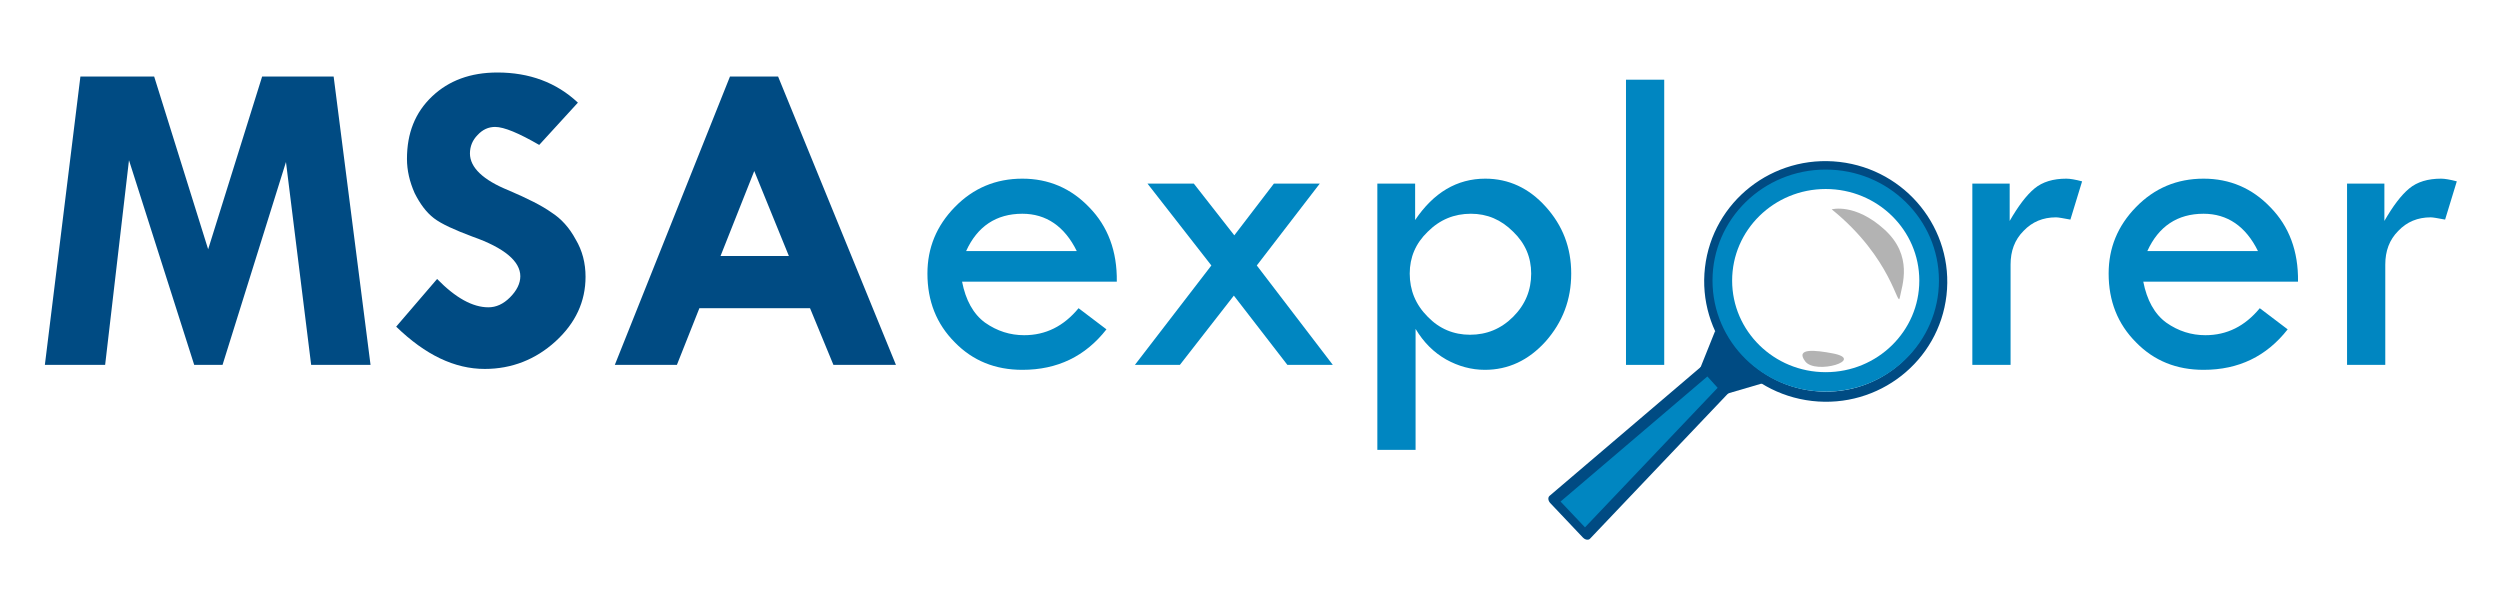 <?xml version="1.0" encoding="UTF-8" standalone="no"?>
<!DOCTYPE svg PUBLIC "-//W3C//DTD SVG 1.1//EN" "http://www.w3.org/Graphics/SVG/1.1/DTD/svg11.dtd">
<svg width="100%" height="100%" viewBox="0 0 4961 1182" version="1.1" xmlns="http://www.w3.org/2000/svg" xmlns:xlink="http://www.w3.org/1999/xlink" xml:space="preserve" xmlns:serif="http://www.serif.com/" style="fill-rule:evenodd;clip-rule:evenodd;stroke-linejoin:round;stroke-miterlimit:2;">
    <g transform="matrix(1.275,0,0,1.275,-265.634,-307.242)">
        <g transform="matrix(700.092,0,0,700.092,255.767,808.877)">
            <path d="M0.111,-0.641L0.275,-0.641L0.395,-0.257L0.515,-0.641L0.674,-0.641L0.756,-0L0.624,-0L0.568,-0.451L0.427,-0L0.364,-0L0.219,-0.455L0.166,-0L0.032,-0L0.111,-0.641Z" style="fill:rgb(0,75,131);fill-rule:nonzero;"/>
        </g>
        <g transform="matrix(700.092,0,0,700.092,810.235,808.877)">
            <path d="M0.425,-0.583L0.339,-0.489C0.294,-0.515 0.261,-0.529 0.241,-0.529C0.226,-0.529 0.213,-0.523 0.202,-0.511C0.191,-0.5 0.185,-0.486 0.185,-0.47C0.185,-0.439 0.214,-0.411 0.271,-0.388C0.313,-0.37 0.345,-0.354 0.366,-0.339C0.388,-0.325 0.406,-0.305 0.42,-0.279C0.435,-0.254 0.442,-0.226 0.442,-0.196C0.442,-0.141 0.42,-0.093 0.375,-0.052C0.331,-0.012 0.278,0.009 0.218,0.009C0.151,0.009 0.086,-0.022 0.021,-0.085L0.112,-0.191C0.153,-0.149 0.191,-0.128 0.226,-0.128C0.243,-0.128 0.259,-0.135 0.274,-0.15C0.289,-0.165 0.297,-0.181 0.297,-0.197C0.297,-0.23 0.262,-0.26 0.191,-0.285C0.151,-0.3 0.122,-0.313 0.105,-0.326C0.088,-0.339 0.074,-0.358 0.062,-0.382C0.051,-0.407 0.045,-0.432 0.045,-0.458C0.045,-0.515 0.063,-0.561 0.101,-0.597C0.138,-0.632 0.186,-0.65 0.246,-0.65C0.317,-0.65 0.377,-0.628 0.425,-0.583Z" style="fill:rgb(0,75,131);fill-rule:nonzero;"/>
        </g>
        <g transform="matrix(700.092,0,0,700.092,1143.53,808.877)">
            <path d="M0.287,-0.641L0.394,-0.641L0.656,-0L0.517,-0L0.465,-0.126L0.219,-0.126L0.169,-0L0.031,-0L0.287,-0.641ZM0.341,-0.431L0.266,-0.242L0.418,-0.242L0.341,-0.431Z" style="fill:rgb(0,75,131);fill-rule:nonzero;"/>
        </g>
        <g transform="matrix(700.092,0,0,700.092,1625.18,808.877)">
            <path d="M0.459,-0.185L0.115,-0.185C0.123,-0.144 0.14,-0.113 0.166,-0.094C0.193,-0.075 0.222,-0.066 0.253,-0.066C0.301,-0.066 0.341,-0.086 0.374,-0.126L0.436,-0.079C0.389,-0.019 0.327,0.011 0.249,0.011C0.189,0.011 0.139,-0.009 0.099,-0.05C0.058,-0.091 0.038,-0.142 0.038,-0.203C0.038,-0.26 0.058,-0.309 0.099,-0.351C0.14,-0.393 0.19,-0.414 0.249,-0.414C0.307,-0.414 0.357,-0.393 0.398,-0.35C0.439,-0.308 0.46,-0.253 0.459,-0.185ZM0.124,-0.253L0.37,-0.253C0.343,-0.308 0.302,-0.336 0.249,-0.336C0.191,-0.336 0.149,-0.308 0.124,-0.253Z" style="fill:rgb(0,134,193);fill-rule:nonzero;"/>
        </g>
        <g transform="matrix(700.092,0,0,700.092,1954.38,808.877)">
            <path d="M0.057,-0.403L0.16,-0.403L0.25,-0.288L0.338,-0.403L0.44,-0.403L0.3,-0.221L0.469,-0L0.368,-0L0.249,-0.154L0.129,-0L0.029,-0L0.199,-0.221L0.057,-0.403Z" style="fill:rgb(0,134,193);fill-rule:nonzero;"/>
        </g>
        <g transform="matrix(700.092,0,0,700.092,2304.42,808.877)">
            <path d="M0.152,-0.403L0.152,-0.322C0.193,-0.383 0.245,-0.414 0.308,-0.414C0.36,-0.414 0.405,-0.393 0.442,-0.352C0.48,-0.31 0.499,-0.261 0.499,-0.203C0.499,-0.145 0.48,-0.095 0.442,-0.052C0.404,-0.01 0.359,0.011 0.307,0.011C0.277,0.011 0.248,0.003 0.221,-0.012C0.193,-0.028 0.171,-0.05 0.153,-0.08L0.153,0.189L0.068,0.189L0.068,-0.403L0.152,-0.403ZM0.41,-0.203C0.41,-0.239 0.397,-0.27 0.37,-0.296C0.343,-0.323 0.312,-0.336 0.276,-0.336C0.239,-0.336 0.207,-0.323 0.18,-0.296C0.153,-0.27 0.14,-0.239 0.14,-0.203C0.14,-0.166 0.153,-0.134 0.18,-0.107C0.206,-0.08 0.238,-0.067 0.274,-0.067C0.311,-0.067 0.343,-0.08 0.37,-0.107C0.397,-0.134 0.41,-0.166 0.41,-0.203Z" style="fill:rgb(0,134,193);fill-rule:nonzero;"/>
        </g>
        <g transform="matrix(700.092,0,0,700.092,2690.71,808.877)">
            <rect x="0.069" y="-0.634" width="0.085" height="0.634" style="fill:rgb(0,134,193);fill-rule:nonzero;"/>
        </g>
        <g transform="matrix(700.092,0,0,700.092,3230.47,808.877)">
            <path d="M0.151,-0.403L0.151,-0.32C0.17,-0.353 0.188,-0.377 0.206,-0.392C0.224,-0.407 0.248,-0.414 0.277,-0.414C0.285,-0.414 0.297,-0.412 0.312,-0.408L0.286,-0.323C0.27,-0.326 0.259,-0.328 0.254,-0.328C0.225,-0.328 0.201,-0.318 0.182,-0.298C0.162,-0.278 0.153,-0.253 0.153,-0.223L0.153,-0L0.068,-0L0.068,-0.403L0.151,-0.403Z" style="fill:rgb(0,134,193);fill-rule:nonzero;"/>
        </g>
        <g transform="matrix(700.092,0,0,700.092,3463.61,808.877)">
            <path d="M0.459,-0.185L0.115,-0.185C0.123,-0.144 0.14,-0.113 0.166,-0.094C0.193,-0.075 0.222,-0.066 0.253,-0.066C0.301,-0.066 0.341,-0.086 0.374,-0.126L0.436,-0.079C0.389,-0.019 0.327,0.011 0.249,0.011C0.189,0.011 0.139,-0.009 0.099,-0.05C0.058,-0.091 0.038,-0.142 0.038,-0.203C0.038,-0.26 0.058,-0.309 0.099,-0.351C0.14,-0.393 0.19,-0.414 0.249,-0.414C0.307,-0.414 0.357,-0.393 0.398,-0.35C0.439,-0.308 0.46,-0.253 0.459,-0.185ZM0.124,-0.253L0.37,-0.253C0.343,-0.308 0.302,-0.336 0.249,-0.336C0.191,-0.336 0.149,-0.308 0.124,-0.253Z" style="fill:rgb(0,134,193);fill-rule:nonzero;"/>
        </g>
        <g transform="matrix(700.092,0,0,700.092,3813.66,808.877)">
            <path d="M0.151,-0.403L0.151,-0.32C0.17,-0.353 0.188,-0.377 0.206,-0.392C0.224,-0.407 0.248,-0.414 0.277,-0.414C0.285,-0.414 0.297,-0.412 0.312,-0.408L0.286,-0.323C0.27,-0.326 0.259,-0.328 0.254,-0.328C0.225,-0.328 0.201,-0.318 0.182,-0.298C0.162,-0.278 0.153,-0.253 0.153,-0.223L0.153,-0L0.068,-0L0.068,-0.403L0.151,-0.403Z" style="fill:rgb(0,134,193);fill-rule:nonzero;"/>
        </g>
    </g>
    <g transform="matrix(0.887,0.578,-0.711,1.092,784.484,-2184.98)">
        <path d="M3596.44,477.711C3596.44,477.711 3626.05,450.126 3699.38,459.546C3772.72,468.965 3784.83,516.734 3793.57,533.554C3802.32,550.374 3741.77,489.822 3596.44,477.711" style="fill:rgb(179,179,179);"/>
    </g>
    <g transform="matrix(1.267,0.146,-0.146,1.267,-594.365,-714.795)">
        <ellipse cx="3399.27" cy="613.249" rx="181.273" ry="179.323" style="fill:none;stroke:rgb(0,75,131);stroke-width:15.72px;stroke-linecap:round;stroke-miterlimit:1.5;"/>
    </g>
    <g transform="matrix(1.132,0,0,1.121,-225.01,-130.648)">
        <ellipse cx="3399.27" cy="613.249" rx="181.273" ry="179.323" style="fill:none;stroke:rgb(0,134,193);stroke-width:34.41px;stroke-linecap:round;stroke-miterlimit:1.5;"/>
    </g>
    <g transform="matrix(0.676,0.714,-0.529,0.501,3370.95,263.921)">
        <path d="M432.071,975.002L336.265,975.002L360.216,360.251L408.119,360.251L432.071,975.002Z" style="fill:rgb(0,134,193);stroke:rgb(0,75,131);stroke-width:23.17px;stroke-linecap:round;stroke-miterlimit:1.5;"/>
    </g>
    <g transform="matrix(-0.985,-1.084,0.087,-0.079,3744.33,1202.05)">
        <path d="M432.071,975.002L336.265,975.002L360.216,360.251L408.119,360.251L432.071,975.002Z" style="fill:rgb(0,75,131);"/>
    </g>
    <g transform="matrix(0.738,0.674,-0.674,0.738,1311.42,-2075.95)">
        <path d="M3591.62,482.938C3563.1,500.567 3528.54,524.989 3562.18,531.296C3595.82,537.604 3649.43,447.196 3591.62,482.938Z" style="fill:rgb(179,179,179);"/>
    </g>
</svg>
